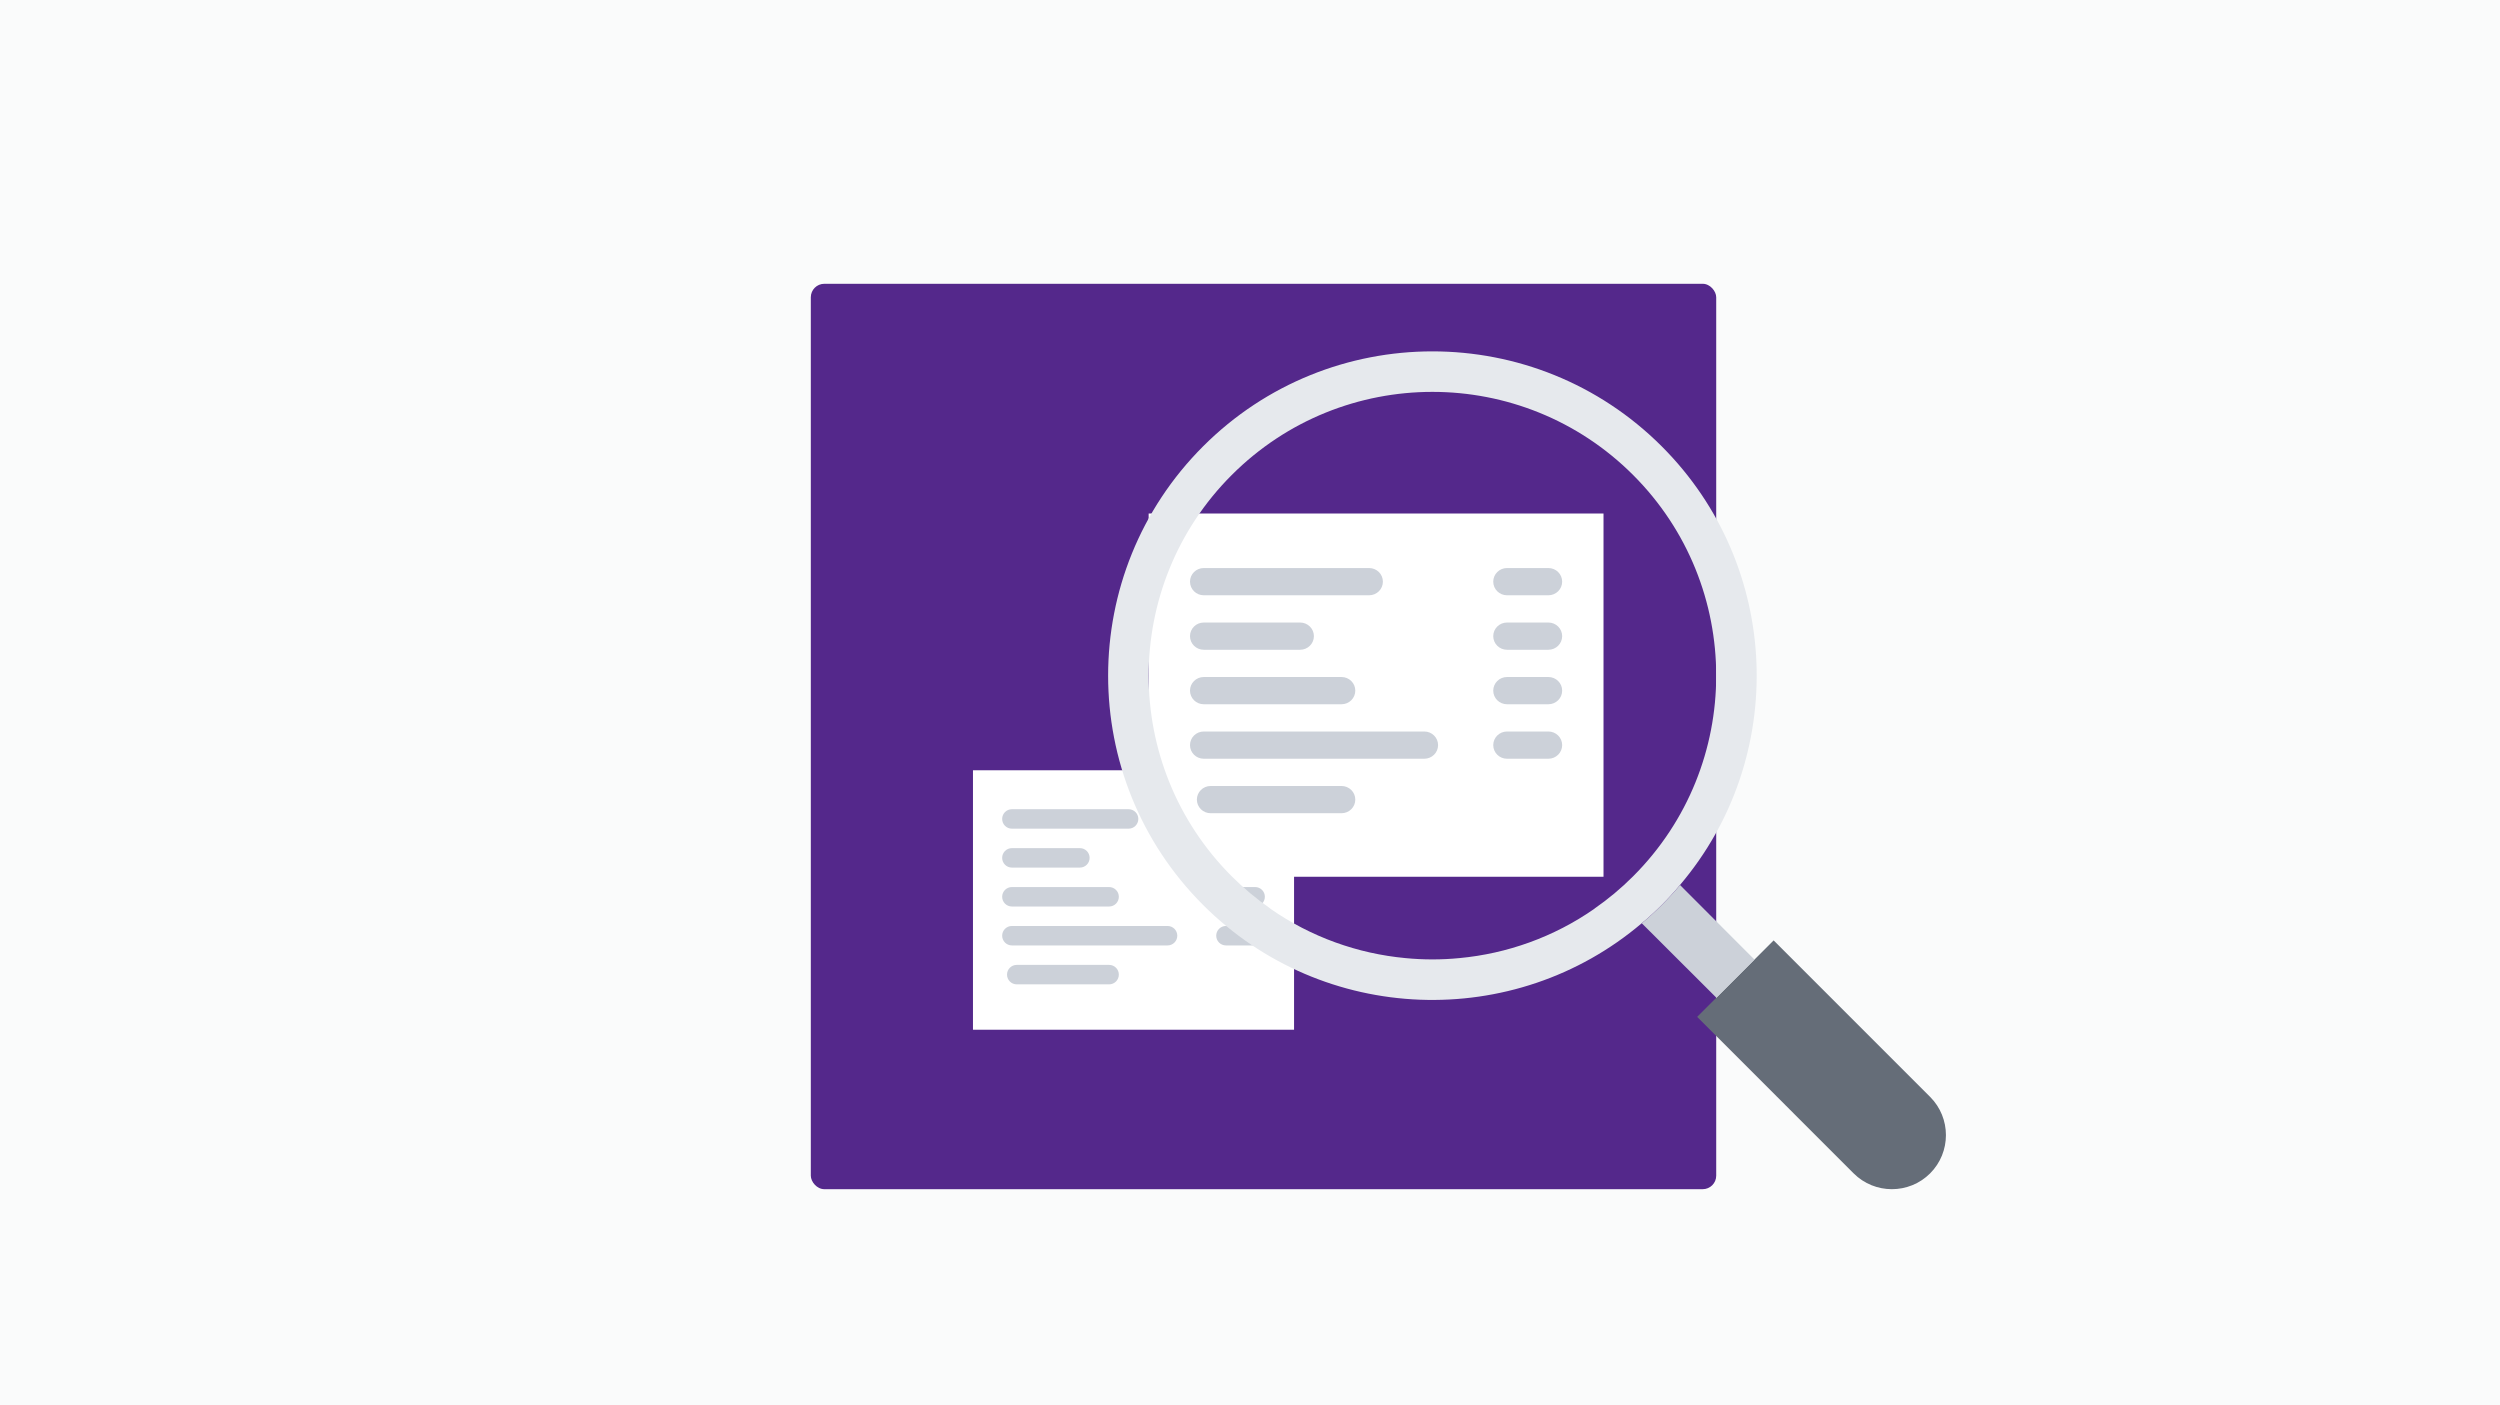 <svg height="104" viewBox="0 0 185 104" width="185" xmlns="http://www.w3.org/2000/svg"><g fill="none" fill-rule="evenodd"><path d="m0 0h185v104h-185z" fill="#fafbfb"/><rect fill="#54288b" height="67" rx="1" width="67" x="60" y="21"/><g transform="translate(72 57)"><path d="m0 0h23.76v19.2h-23.76z" fill="#fff"/><g fill="#ccd1d9" fill-rule="nonzero"><path d="m11.516 4.322h-8.636c-.398 0-.72-.322-.72-.72s.322-.72.72-.72h8.636c.398 0 .72.322.72.72s-.322.72-.72.72z"/><path d="m20.88 4.322h-2.16c-.398 0-.72-.322-.72-.72s.322-.72.72-.72h2.16c.398 0 .72.322.72.72s-.322.72-.72.72z"/><path d="m7.912 7.202h-5.032c-.398 0-.72-.322-.72-.72s.322-.72.72-.72h5.032c.398 0 .72.322.72.72s-.322.72-.72.72z"/><path d="m20.88 7.202h-2.16c-.398 0-.72-.322-.72-.72s.322-.72.72-.72h2.16c.398 0 .72.322.72.72s-.322.72-.72.72z"/><path d="m10.074 10.082h-7.194c-.398 0-.72-.322-.72-.72s.322-.72.72-.72h7.194c.398 0 .72.322.72.72s-.322.72-.72.72z"/><path d="m20.88 10.082h-2.16c-.398 0-.72-.322-.72-.72s.322-.72.72-.72h2.16c.398 0 .72.322.72.72s-.322.72-.72.72z"/><path d="m14.399 12.962h-11.519c-.398 0-.72-.322-.72-.72s.322-.72.72-.72h11.519c.398 0 .72.322.72.72s-.322.72-.72.72z"/><path d="m20.88 12.962h-2.16c-.398 0-.72-.322-.72-.72s.322-.72.72-.72h2.16c.398 0 .72.322.72.72s-.322.72-.72.72z"/><path d="m10.074 15.842h-6.835c-.398 0-.72-.322-.72-.72s.322-.72.72-.72h6.835c.398 0 .72.322.72.72s-.322.72-.72.72z"/></g></g><g transform="translate(85 38)"><path d="m0 0h33.66v26.88h-33.66z" fill="#fff"/><g fill="#ccd1d9" fill-rule="nonzero"><path d="m16.314 6.051h-12.234c-.564 0-1.02-.451-1.02-1.008s.456-1.008 1.02-1.008h12.234c.564 0 1.02.451 1.02 1.008s-.456 1.008-1.02 1.008z"/><path d="m29.58 6.051h-3.06c-.564 0-1.02-.451-1.02-1.008s.456-1.008 1.02-1.008h3.06c.564 0 1.02.451 1.02 1.008s-.456 1.008-1.02 1.008z"/><path d="m11.209 10.083h-7.129c-.564 0-1.02-.451-1.02-1.008s.456-1.008 1.02-1.008h7.129c.564 0 1.02.451 1.02 1.008s-.456 1.008-1.02 1.008z"/><path d="m29.58 10.083h-3.06c-.564 0-1.02-.451-1.02-1.008s.456-1.008 1.02-1.008h3.06c.564 0 1.02.451 1.02 1.008s-.456 1.008-1.02 1.008z"/><path d="m14.272 14.115h-10.192c-.564 0-1.02-.451-1.02-1.008s.456-1.008 1.02-1.008h10.192c.564 0 1.02.451 1.02 1.008s-.456 1.008-1.02 1.008z"/><path d="m29.58 14.115h-3.06c-.564 0-1.02-.451-1.02-1.008s.456-1.008 1.02-1.008h3.06c.564 0 1.02.451 1.02 1.008s-.456 1.008-1.02 1.008z"/><path d="m20.398 18.147h-16.318c-.564 0-1.02-.451-1.02-1.008s.456-1.008 1.02-1.008h16.318c.564 0 1.02.451 1.02 1.008s-.456 1.008-1.02 1.008z"/><path d="m29.58 18.147h-3.06c-.564 0-1.02-.451-1.02-1.008s.456-1.008 1.02-1.008h3.06c.564 0 1.02.451 1.02 1.008s-.456 1.008-1.02 1.008z"/><path d="m14.272 22.179h-9.683c-.564 0-1.02-.451-1.02-1.008s.456-1.008 1.02-1.008h9.683c.564 0 1.02.451 1.02 1.008s-.456 1.008-1.02 1.008z"/></g></g><g fill-rule="nonzero" transform="translate(82 26)"><path d="m40.968 7.029c8.891 8.89 9.351 23.04 1.351 32.46-.42.51-.87 1-1.351 1.479-.479.48-.97.931-1.479 1.351-9.42 8-23.57 7.54-32.46-1.351-9.37-9.369-9.37-24.569 0-33.939s24.569-9.37 33.939 0zm-31.818 2.12c-8.2 8.199-8.2 21.5 0 29.699.89.891 1.85 1.69 2.85 2.381v.01h-.001c3.02 2.109 6.48 3.33 10 3.66 1.33.13 2.67.13 4 0 3.52-.33 6.98-1.551 10-3.66v-.01c1-.69 1.96-1.49 2.85-2.381 8.2-8.199 8.2-21.5 0-29.699-8.199-8.2-21.5-8.2-29.699 0z" fill="#e6e9ed"/><path d="m43.589 49.249 1.42-1.42 2.82-2.82 1.42-1.42 11.58 11.58c1.56 1.561 1.56 4.1 0 5.66-1.561 1.56-4.1 1.56-5.66 0z" fill="#656d78"/><path d="m40.969 40.969c.48-.479.931-.97 1.351-1.479l5.51 5.52-2.82 2.82-5.51-5.5-.01-.01c.509-.421.999-.871 1.479-1.351z" fill="#ccd1d9"/></g></g></svg>